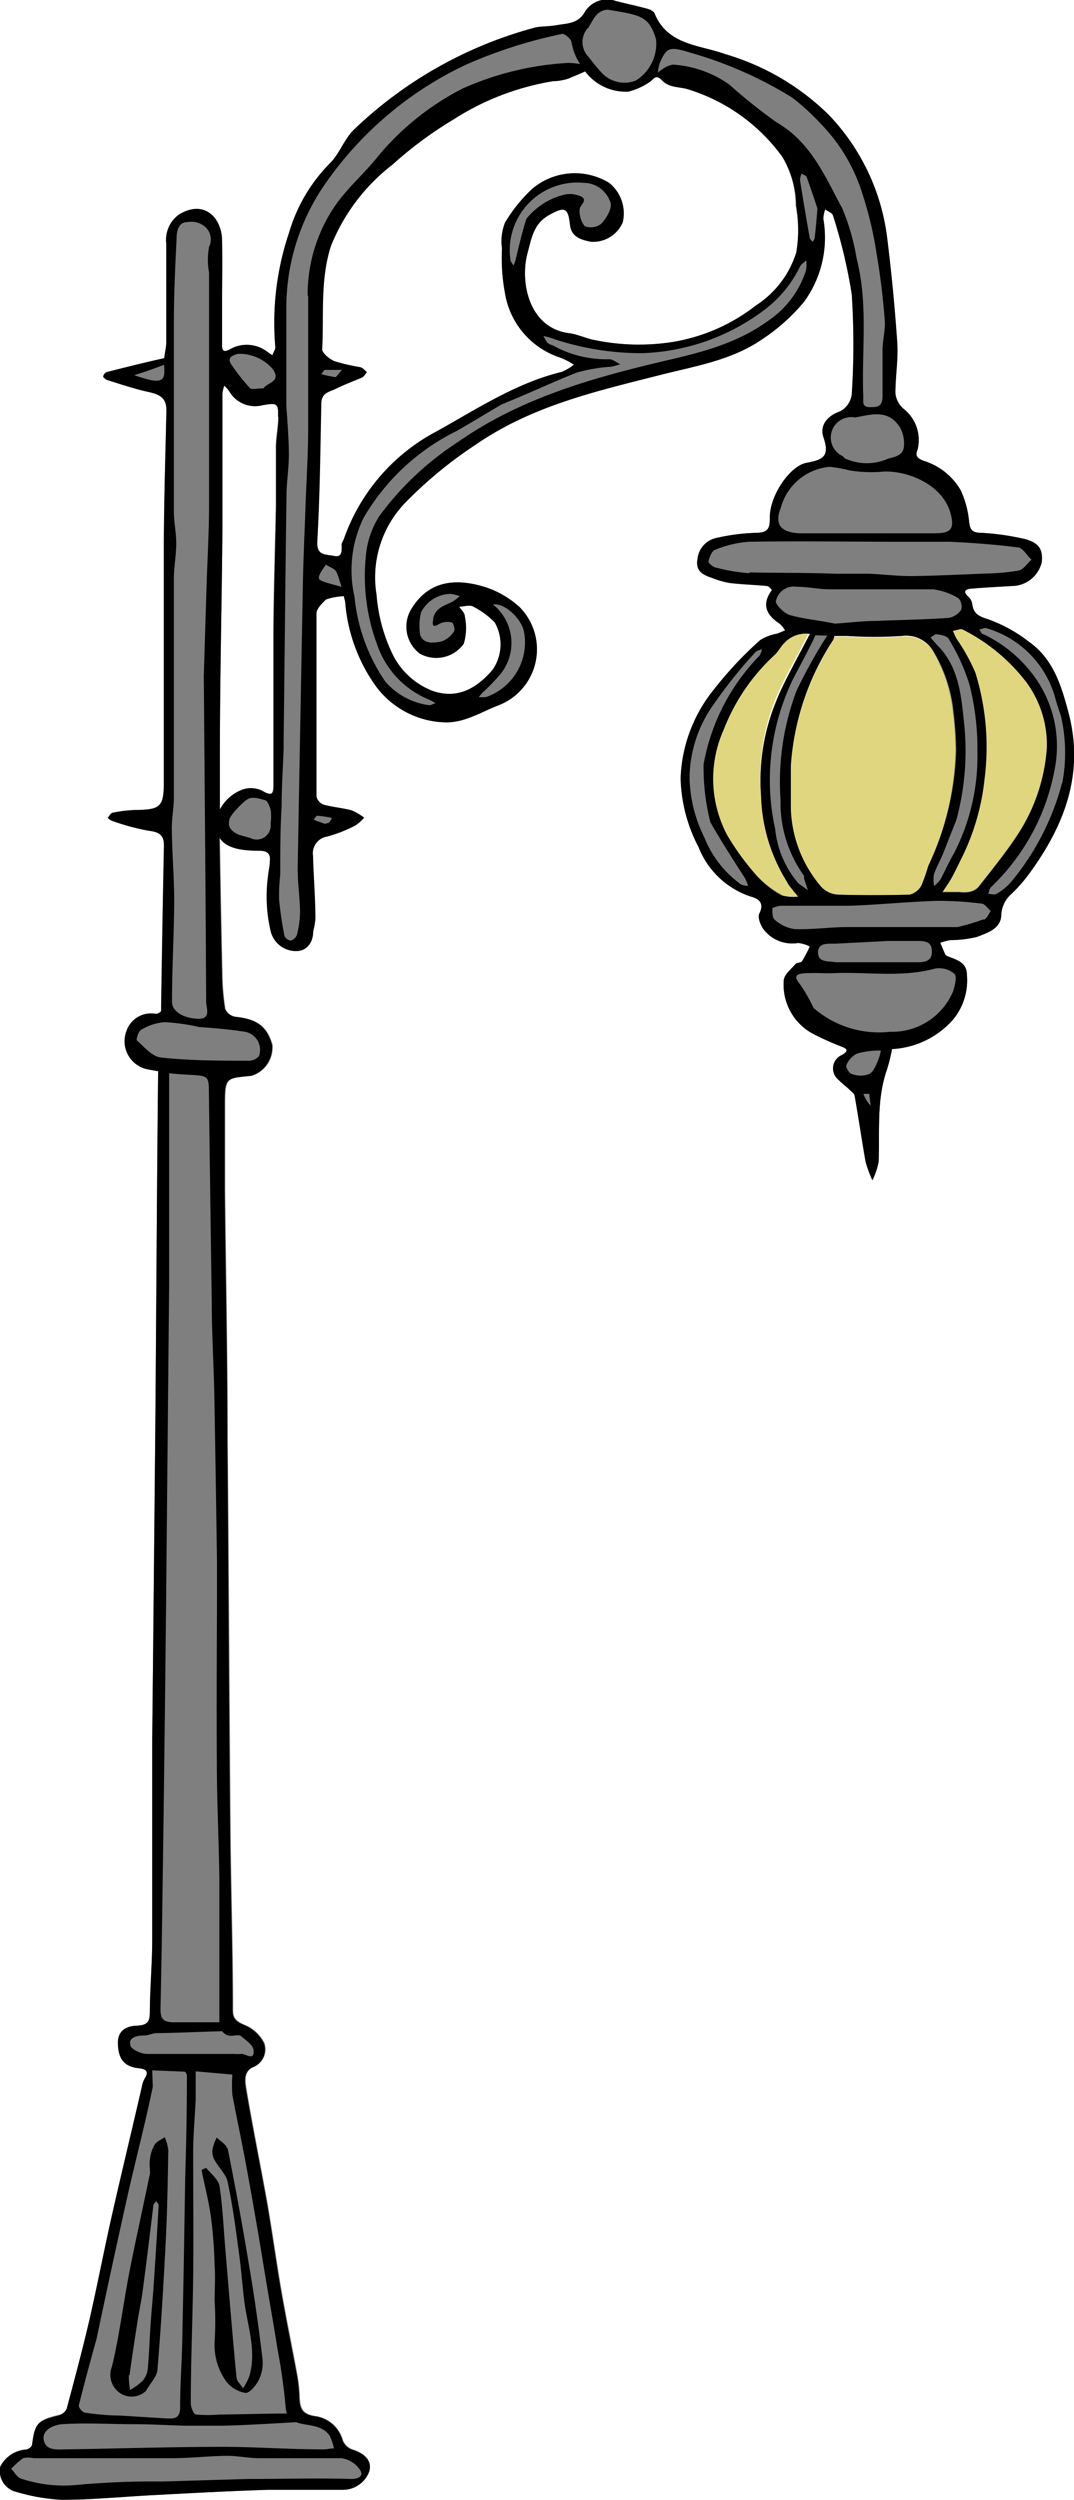 <svg xmlns="http://www.w3.org/2000/svg" viewBox="0 0 63.5 147.79"><defs><style>.cls-1{fill:#e0d680;}.cls-2{fill:#7f7f7f;}</style></defs><g id="Layer_2" data-name="Layer 2"><g id="street-light-2-front"><path id="fill3" class="cls-1" d="M61.89,44.32a10.67,10.67,0,0,1-1.7,5c-.71,1.09-1.54,2.1-2.34,3.13a1,1,0,0,1-.58.29,2,2,0,0,1-.55,0h-1c.19-.3.4-.58.57-.88s.41-.83.62-1.25a13.34,13.34,0,0,0,1.29-4.55,14.73,14.73,0,0,0-.53-6.3,11.36,11.36,0,0,0-1.11-2,5.4,5.4,0,0,1-.23-.49c.2,0,.45-.16.59-.08a10.94,10.94,0,0,1,3.81,3.06A6.27,6.27,0,0,1,61.89,44.32Zm-5.51-2.13a8.72,8.72,0,0,0-1.14-3.55,1.87,1.87,0,0,0-1.94-1,26.76,26.76,0,0,1-3.23,0l-.75,0a1,1,0,0,1-.07.24,15.46,15.46,0,0,0-2.5,7.43c0,.86,0,1.71,0,2.55a7.5,7.5,0,0,0,1.81,4.62,1.47,1.47,0,0,0,1,.49c1.42,0,2.85,0,4.26,0a1.1,1.1,0,0,0,.69-.54,10.76,10.76,0,0,0,.41-1.17,17,17,0,0,0,1.65-6.81A18.4,18.4,0,0,0,56.38,42.19Zm-9.78,10A10.1,10.1,0,0,1,45,47.07a12.35,12.35,0,0,1,.79-5.58c.4-1.07,1.43-2.89,2-4h-.08A1.76,1.76,0,0,0,46.3,38c-.21.21-.34.5-.56.7a11.77,11.77,0,0,0-3,4.38,7.11,7.11,0,0,0,.2,6.28,14.75,14.75,0,0,0,1.84,2.48,5.63,5.63,0,0,0,1.43,1.07,2.59,2.59,0,0,0,1,.08l-.57-.7Z"/><path id="fill2" class="cls-2" d="M63.19,42.19c-.43-1.63-.9-3.2-2.33-4.23a8.79,8.79,0,0,0-2.51-1.37c-.57-.18-.8-.37-.87-.9a.73.73,0,0,0-.2-.39c-.31-.27-.3-.46.13-.49.84-.08,1.69-.12,2.54-.17a1.84,1.84,0,0,0,1.65-1.4c.08-.84-.23-1.22-1.28-1.43A13.79,13.79,0,0,0,58,31.5c-.56,0-.66-.22-.71-.74A5.72,5.72,0,0,0,56.81,29a3.81,3.81,0,0,0-2.24-1.77c-.36-.16-.47-.28-.32-.67a2.32,2.32,0,0,0-.8-2.37,1.39,1.39,0,0,1-.51-.95c0-1,.17-2,.11-3q-.22-3.19-.62-6.36A12.78,12.78,0,0,0,49,6.79a14.42,14.42,0,0,0-6.09-3.58C41.37,2.65,39.47,2.69,38.7.8c-.05-.14-.27-.24-.43-.29C37.66.35,37,.21,36.41.06A1.53,1.53,0,0,0,34.6.67c-.4.73-1,.7-1.64.82s-1,.05-1.43.17a24.66,24.66,0,0,0-10.59,6c-.59.56-.86,1.43-1.44,2a9.62,9.62,0,0,0-2.4,4.07,16.63,16.63,0,0,0-.82,6.79c0,.16-.12.32-.18.48l-.28-.19a2,2,0,0,0-2.19-.18c-.35.2-.52.18-.5-.28,0-.77,0-1.54,0-2.31,0-1.28.06-2.55,0-3.82s-1-2.47-2.55-1.54a1.87,1.87,0,0,0-.75,1.71c0,1.95,0,3.9,0,5.84,0,.32-.09.63-.12.94-.91.2-2.55.61-3.41.83a.38.38,0,0,0-.2.27c0,.05.13.16.22.19.69.22,1.39.45,2.1.63s1.44.21,1.42,1.2c-.06,2.6-.14,5.21-.16,7.8,0,4.71,0,9.43,0,14.13,0,1.47-.19,1.65-1.66,1.66a7.78,7.78,0,0,0-1.36.17c-.11,0-.2.19-.3.31.08,0,.13.13.21.15a13.45,13.45,0,0,0,2.19.6c.63.08.94.23.92.92-.06,3.14-.11,6.29-.16,9.43,0,.11,0,.24,0,.31a.48.48,0,0,1-.32.17,1.53,1.53,0,0,0-1.73,1A1.7,1.7,0,0,0,8.6,63.19l.75.14c-.07,6.18-.11,14.14-.16,20.29Q9.1,93.24,9,102.84c0,3.92,0,7.86,0,11.79,0,1.42-.13,2.84-.14,4.27,0,.57-.08.83-.74.86S7,120,7,120.71c0,1,.41,1.44,1.24,1.53.46.05.6.21.33.63a1.64,1.64,0,0,0-.17.48c-.58,2.53-1.17,5-1.73,7.43-.47,2.1-.87,4.21-1.35,6.3-.41,1.77-.88,3.53-1.35,5.29a.67.67,0,0,1-.44.38c-1.31.32-1.44.47-1.61,1.77,0,.11-.26.29-.39.28a1.82,1.82,0,0,0-1.49,1A1.27,1.27,0,0,0,1,147.34a12.06,12.06,0,0,0,2.64.45c1.85,0,3.7-.19,5.56-.29,2.21-.11,4.43-.23,6.65-.3,1.47,0,2.95,0,4.42,0a1.64,1.64,0,0,0,1.52-1c.29-.69-.23-1.17-.94-1.39a1,1,0,0,1-.56-.53,2,2,0,0,0-1.66-1.45c-.78-.12-.87-.51-.9-1.12a8.84,8.84,0,0,0-.15-1.36c-.3-1.66-.65-3.31-.94-5s-.51-3.3-.8-5c-.4-2.25-.86-4.49-1.24-6.74-.08-.48-.22-1.12.38-1.4a1.13,1.13,0,0,0,.66-1.43,2.26,2.26,0,0,0-1.19-1.08c-.45-.2-.66-.37-.66-.85,0-3.61-.12-7.22-.15-10.83-.06-7.63-.1-15.27-.17-22.9,0-4.93-.1-9.85-.15-14.77,0-1.66,0-3.32,0-5s.07-1.59,1.57-1.74a1.77,1.77,0,0,0,1.23-1.85c-.32-1.1-.92-1.52-2.21-1.65a.82.82,0,0,1-.58-.47,15.19,15.19,0,0,1-.17-2.14q-.09-4-.15-8c.37.65,1.3.78,2.37.79.47,0,.67.17.62.64,0,.28-.09.55-.11.82a9,9,0,0,0,.1,3.18,1.52,1.52,0,0,0,1.51,1.18c.62,0,1-.51,1-1.16a6.6,6.6,0,0,0,.13-.73c0-1.25-.11-2.49-.14-3.73a1,1,0,0,1,.83-1.16A7.56,7.56,0,0,0,21,48.81a2.5,2.5,0,0,0,.53-.46,2.84,2.84,0,0,0-.74-.44c-.55-.14-1.13-.19-1.67-.34a.67.67,0,0,1-.41-.5c0-3.6,0-7.2,0-10.8,0-.28.33-.6.57-.83a3.54,3.54,0,0,1,1.06-.19c0,.12.06.23.07.35a9.87,9.87,0,0,0,1.75,4.88,5.26,5.26,0,0,0,4,2.22c1.24.09,2.24-.59,3.31-1a3.54,3.54,0,0,0,1.26-5.79,5.32,5.32,0,0,0-1.95-1.17c-1.63-.53-3.33-.53-4.41,1.2a2,2,0,0,0,.45,2.71,2,2,0,0,0,2.6-.59,3.29,3.29,0,0,0,.06-1.63c0-.2-.21-.38-.33-.57.28,0,.62-.12.84,0a5,5,0,0,1,1.26.92,2.64,2.64,0,0,1-.14,2.83c-1.09,1.26-2.21,1.67-3.51,1.24a4.39,4.39,0,0,1-2.46-2.34,9.53,9.53,0,0,1-.87-3.35A6.33,6.33,0,0,1,24,29.68a23.79,23.79,0,0,1,4.1-3.38C31.43,24,35.21,23.14,39,22.17c2.06-.52,4.2-.86,6-2.07a11.39,11.39,0,0,0,2.54-2.25,6.5,6.5,0,0,0,1.14-4.91,1.64,1.64,0,0,1,.11-.56c.16.12.42.21.46.36a30.63,30.63,0,0,1,1.11,4.66,46.76,46.76,0,0,1,0,5.92,1.37,1.37,0,0,1-.68,1c-.8.27-1.23.85-1,1.54.38,1.11,0,1.33-1,1.51s-2.22,2-2.17,3.29c0,.66-.18.84-.84.85a12.08,12.08,0,0,0-2.31.3,1.43,1.43,0,0,0-1.13,1.27c-.13.7.35.93.88,1.1a5.43,5.43,0,0,0,1,.29c.74.09,1.48.11,2.22.18.12,0,.31.23.31.24-.64.86-.33,1.48.47,2a2,2,0,0,1,.31.38c-.16.07-.31.14-.48.2a2.83,2.83,0,0,0-1,.38,23.17,23.17,0,0,0-2.72,2.89A8.84,8.84,0,0,0,40.25,46a9.19,9.19,0,0,0,1.06,4.08A5,5,0,0,0,44.37,53c.39.11.87.31.53,1-.12.23.08.75.29,1a2.13,2.13,0,0,0,2,.75,1.83,1.83,0,0,1,.69.21,9,9,0,0,1-.46.87c-.07.1-.31.07-.39.17-.26.3-.67.62-.69.95a3.31,3.31,0,0,0,1.91,3.26,15,15,0,0,0,1.54.68c.34.14.35.26,0,.47a.87.87,0,0,0-.2,1.49c.19.21.43.37.63.56s.29.24.31.37c.24,1.31.42,2.62.65,3.93a8.65,8.65,0,0,0,.4,1.07,4.32,4.32,0,0,0,.37-1.1c.07-1.81-.13-3.64.48-5.41a10.06,10.06,0,0,0,.31-1.24,5.2,5.2,0,0,0,3.59-1.72,3.66,3.66,0,0,0,.84-2.66c0-.79-.64-.91-1.18-1.13a.23.23,0,0,1-.11-.11c-.1-.22-.19-.45-.28-.67a2.94,2.94,0,0,1,.58-.16,6.85,6.85,0,0,0,1.59-.19c.59-.24,1.38-.46,1.43-1.26a1.72,1.72,0,0,1,.59-1.27,9.45,9.45,0,0,0,1.07-1.21C62.9,48.85,64.12,45.8,63.19,42.19ZM16.44,24.64c0,.58-.13,1.17-.14,1.75,0,1.16,0,2.32,0,3.48-.05,2.5-.13,5-.15,7.51,0,2.89,0,5.79,0,8.67,0,.14,0,.27,0,.41,0,.43-.08.63-.6.33a1.46,1.46,0,0,0-1.2-.12A2.49,2.49,0,0,0,13,47.86q0-1.59,0-3.18c0-4.42.11-8.85.15-13.28,0-2.7,0-5.41,0-8.12a2.08,2.08,0,0,1,.11-.48,2.11,2.11,0,0,1,.31.36,1.76,1.76,0,0,0,1.94.8C16.36,23.81,16.47,23.82,16.44,24.64ZM47.1,14.91a5.77,5.77,0,0,1-2.39,3.15,10.82,10.82,0,0,1-5,2.17A13.05,13.05,0,0,1,35,20.08a11.77,11.77,0,0,0-1.34-.38c-2.38-.28-2.94-3-2.46-4.75.23-.88.35-1.73,1.27-2.24s1.12-.45,1.23.59c.08.72.67.88,1.24,1a1.91,1.91,0,0,0,1.88-1.15A2.29,2.29,0,0,0,36,10.81a3.87,3.87,0,0,0-4.52.35,8.94,8.94,0,0,0-1.62,2,3,3,0,0,0-.18,1.52,11.32,11.32,0,0,0,.17,2.61,4.79,4.79,0,0,0,3.29,3.85,5.47,5.47,0,0,1,.79.42,3,3,0,0,1-.73.43c-2.7.66-5,2.19-7.38,3.51a11.47,11.47,0,0,0-5.5,6.4c0,.1-.12.18-.12.27,0,.32.08.81-.44.7s-1.06,0-1-.89c.13-2.71.15-5.42.17-8.14,0-.65.5-.69.87-.87s1-.43,1.54-.66c.12-.06.19-.21.29-.32-.14-.1-.25-.26-.39-.29a12,12,0,0,1-1.52-.36c-.3-.12-.75-.48-.74-.7.12-2-.13-4.09.52-6.11a11.44,11.44,0,0,1,3.63-4.8,23.22,23.22,0,0,1,3.62-2.68,15.5,15.5,0,0,1,5.93-2.25,3,3,0,0,0,.95-.19c.13-.06.59-.23.94-.41a3,3,0,0,0,2.55,1.21,3.93,3.93,0,0,0,1.26-.56c.25-.16.33-.53.76-.09s1,.35,1.5.51a10.76,10.76,0,0,1,5.6,4,5.6,5.6,0,0,1,.8,2.89A8.08,8.08,0,0,1,47.1,14.91Zm-.85,38a5.63,5.63,0,0,1-1.43-1.07A14.75,14.75,0,0,1,43,49.38a7.11,7.11,0,0,1-.2-6.28,11.77,11.77,0,0,1,3-4.38c.22-.2.35-.49.56-.7a1.76,1.76,0,0,1,1.44-.55h.08c-.56,1.12-1.59,2.94-2,4A12.35,12.35,0,0,0,45,47.07a10.1,10.1,0,0,0,1.56,5.11l.06.13.57.7A2.59,2.59,0,0,1,46.25,52.93Zm8.63-1.71a10.76,10.76,0,0,1-.41,1.17,1.1,1.1,0,0,1-.69.54c-1.41,0-2.84,0-4.26,0a1.47,1.47,0,0,1-1-.49,7.5,7.5,0,0,1-1.81-4.62c0-.84,0-1.69,0-2.55a15.46,15.46,0,0,1,2.5-7.43,1,1,0,0,0,.07-.24l.75,0a26.76,26.76,0,0,0,3.23,0,1.87,1.87,0,0,1,1.94,1,8.72,8.72,0,0,1,1.14,3.55,18.4,18.4,0,0,1,.15,2.22A17,17,0,0,1,54.88,51.22Zm7-6.9a10.67,10.67,0,0,1-1.7,5c-.71,1.09-1.54,2.1-2.34,3.13a1,1,0,0,1-.58.29,2,2,0,0,1-.55,0h-1c.19-.3.4-.58.57-.88s.41-.83.62-1.25a13.34,13.34,0,0,0,1.29-4.55,14.73,14.73,0,0,0-.53-6.3,11.36,11.36,0,0,0-1.11-2,5.4,5.4,0,0,1-.23-.49c.2,0,.45-.16.59-.08a10.94,10.94,0,0,1,3.81,3.06A6.27,6.27,0,0,1,61.89,44.32Z"/><path id="fill1" d="M63.19,42.19c-.43-1.63-.9-3.21-2.33-4.23a8.74,8.74,0,0,0-2.5-1.37c-.58-.18-.81-.37-.88-.9a.67.67,0,0,0-.2-.38c-.31-.28-.3-.47.13-.51.84-.07,1.69-.11,2.54-.16a1.82,1.82,0,0,0,1.64-1.4c.09-.84-.22-1.23-1.26-1.43A15.21,15.21,0,0,0,58,31.5c-.56,0-.66-.22-.71-.74A5.72,5.72,0,0,0,56.81,29a3.85,3.85,0,0,0-2.24-1.77c-.36-.16-.47-.28-.31-.67a2.36,2.36,0,0,0-.81-2.37,1.39,1.39,0,0,1-.51-.95c0-1,.18-2,.11-3-.15-2.12-.35-4.25-.62-6.36A12.78,12.78,0,0,0,49,6.79,14.61,14.61,0,0,0,42.88,3.2c-1.51-.55-3.41-.52-4.18-2.41-.05-.13-.27-.23-.43-.27C37.66.35,37,.21,36.41.06A1.55,1.55,0,0,0,34.6.67c-.4.73-1,.7-1.65.81s-1,.05-1.43.18a24.67,24.67,0,0,0-10.59,6c-.58.56-.85,1.43-1.43,2a9.72,9.72,0,0,0-2.4,4.07,16.66,16.66,0,0,0-.82,6.8c0,.15-.12.31-.18.47l-.28-.19a2,2,0,0,0-2.19-.18c-.34.2-.52.18-.5-.28,0-.77,0-1.54,0-2.31,0-1.28,0-2.55,0-3.82s-1-2.47-2.54-1.54a1.83,1.83,0,0,0-.76,1.71c0,1.95,0,3.89,0,5.84,0,.32-.09.63-.12.95-.91.19-2.55.6-3.41.82a.36.36,0,0,0-.2.27s.13.16.22.19c.7.22,1.39.45,2.1.63s1.44.2,1.42,1.2c-.06,2.6-.14,5.2-.15,7.8,0,4.71,0,9.42,0,14.13,0,1.47-.19,1.65-1.66,1.67a7.77,7.77,0,0,0-1.36.16c-.11,0-.2.2-.3.3a.78.78,0,0,0,.21.16,13.45,13.45,0,0,0,2.19.6c.63.08.94.23.93.92-.07,3.14-.12,6.29-.17,9.43,0,.1,0,.24,0,.31a.39.39,0,0,1-.31.17,1.53,1.53,0,0,0-1.73,1A1.69,1.69,0,0,0,8.6,63.19c.25.06.5.1.75.14-.07,6.18-.11,14.13-.16,20.29Q9.1,93.24,9,102.84c0,3.93,0,7.86,0,11.79,0,1.42-.13,2.85-.14,4.27,0,.57-.08.82-.75.86-.5,0-1.15.23-1.14,1,0,1,.4,1.43,1.24,1.52.46.05.6.21.33.63a1.49,1.49,0,0,0-.16.48c-.58,2.53-1.18,5-1.73,7.43-.48,2.1-.88,4.21-1.36,6.31-.41,1.77-.88,3.52-1.35,5.28a.71.71,0,0,1-.44.39c-1.31.32-1.44.46-1.61,1.76a.51.51,0,0,1-.39.28,1.82,1.82,0,0,0-1.49,1A1.27,1.27,0,0,0,1,147.33a11,11,0,0,0,2.64.46c1.85,0,3.7-.19,5.55-.28,2.22-.12,4.44-.24,6.66-.31,1.47,0,2.95,0,4.42,0a1.66,1.66,0,0,0,1.53-1c.27-.68-.24-1.16-1-1.38a.93.93,0,0,1-.55-.53,1.94,1.94,0,0,0-1.67-1.44c-.77-.12-.87-.52-.89-1.13a9,9,0,0,0-.15-1.36c-.31-1.66-.65-3.31-.94-5s-.51-3.31-.8-5c-.4-2.25-.86-4.49-1.24-6.74-.08-.48-.22-1.12.38-1.4a1.12,1.12,0,0,0,.66-1.42,2.24,2.24,0,0,0-1.19-1.09c-.46-.19-.66-.37-.66-.86,0-3.61-.12-7.21-.15-10.82-.07-7.64-.1-15.27-.16-22.9,0-4.93-.11-9.85-.16-14.78,0-1.65,0-3.31,0-5s.07-1.59,1.57-1.75a1.74,1.74,0,0,0,1.23-1.84c-.32-1.1-.92-1.52-2.2-1.65a.79.79,0,0,1-.58-.46,14,14,0,0,1-.18-2.14q-.09-4-.15-8c.38.65,1.31.79,2.37.79.47,0,.67.17.61.64,0,.27-.08.55-.1.82A9,9,0,0,0,16,55.05a1.54,1.54,0,0,0,1.52,1.18c.62,0,1-.51,1-1.17a4.46,4.46,0,0,0,.13-.73c0-1.24-.11-2.48-.14-3.72a1,1,0,0,1,.83-1.15A8.15,8.15,0,0,0,21,48.81a2.88,2.88,0,0,0,.53-.47,3.47,3.47,0,0,0-.74-.43c-.55-.15-1.13-.19-1.67-.34a.67.67,0,0,1-.41-.49c0-3.61,0-7.21,0-10.81,0-.28.33-.6.57-.83a3.47,3.47,0,0,1,1.06-.19c0,.12.06.23.07.35a9.87,9.87,0,0,0,1.75,4.88,5.26,5.26,0,0,0,4,2.22c1.24.09,2.24-.59,3.31-1a3.55,3.55,0,0,0,1.26-5.8,5.62,5.62,0,0,0-1.95-1.16c-1.63-.53-3.33-.53-4.42,1.2a2,2,0,0,0,.46,2.7,2,2,0,0,0,2.6-.58,3.29,3.29,0,0,0,.06-1.63c0-.2-.22-.38-.33-.56.28,0,.62-.14.84,0a4.78,4.78,0,0,1,1.26.93,2.62,2.62,0,0,1-.14,2.82c-1.09,1.26-2.21,1.67-3.51,1.24a4.43,4.43,0,0,1-2.47-2.34,10,10,0,0,1-.87-3.35A6.36,6.36,0,0,1,24,29.68a25.24,25.24,0,0,1,4.11-3.38C31.43,24,35.21,23.14,39,22.18c2.06-.53,4.2-.86,6-2.08a11.34,11.34,0,0,0,2.53-2.25,6.42,6.42,0,0,0,1.15-4.91,1.92,1.92,0,0,1,.11-.56c.16.12.42.21.46.36a30.91,30.91,0,0,1,1.11,4.66,44.83,44.83,0,0,1,0,5.91,1.31,1.31,0,0,1-.67,1c-.8.28-1.23.85-1,1.54.38,1.11,0,1.33-1,1.51s-2.22,2-2.17,3.29c0,.67-.18.84-.84.85a12.08,12.08,0,0,0-2.31.3,1.41,1.41,0,0,0-1.13,1.27c-.13.69.35.93.88,1.1a5.08,5.08,0,0,0,1,.29c.73.09,1.48.11,2.22.18.11,0,.3.23.3.24-.63.86-.33,1.48.47,2a1.72,1.72,0,0,1,.31.39l-.47.19a2.81,2.81,0,0,0-1,.38,21.74,21.74,0,0,0-2.71,2.89,8.79,8.79,0,0,0-2,5.27,9.19,9.19,0,0,0,1.06,4.08A5,5,0,0,0,44.37,53c.39.11.87.31.53,1-.13.24.08.75.29,1a2.13,2.13,0,0,0,2,.75,2,2,0,0,1,.69.21,9,9,0,0,1-.46.87c-.07.1-.3.07-.39.17-.26.3-.66.62-.69.95a3.29,3.29,0,0,0,1.91,3.26,16.34,16.34,0,0,0,1.54.68c.34.14.36.26,0,.48a.86.86,0,0,0-.2,1.48c.19.21.43.37.63.57s.29.23.31.37c.23,1.3.42,2.61.65,3.91a7.41,7.41,0,0,0,.4,1.08,4.32,4.32,0,0,0,.37-1.1c.07-1.81-.13-3.64.48-5.41a9.83,9.83,0,0,0,.31-1.25,5.16,5.16,0,0,0,3.59-1.72,3.63,3.63,0,0,0,.84-2.65c0-.78-.64-.91-1.18-1.13a.29.29,0,0,1-.11-.11c-.1-.22-.19-.45-.29-.67a3.33,3.33,0,0,1,.6-.16,6.77,6.77,0,0,0,1.58-.19c.6-.24,1.38-.46,1.43-1.26a1.74,1.74,0,0,1,.59-1.27,8.67,8.67,0,0,0,1.06-1.21C62.9,48.85,64.12,45.8,63.19,42.19ZM26.74,35.58c-.48.24-1,.36-1.13,1,0,.21-.15.63.37.3a1.07,1.07,0,0,1,.73-.08c.08,0,.21.42.14.52a1.5,1.5,0,0,1-.73.6c-.46.09-1.08.19-1.28-.39a3.49,3.49,0,0,1,.05-1.32,2,2,0,0,1,1.76-1.1,2.44,2.44,0,0,1,.53.14A3.28,3.28,0,0,1,26.74,35.58Zm1.8,5.36a11.89,11.89,0,0,0,.93-.95,2.92,2.92,0,0,0-.32-4.25c.62-.12,1.61.74,1.82,1.55a3.42,3.42,0,0,1-2.23,3.92,2,2,0,0,1-.43,0A3.45,3.45,0,0,1,28.54,40.94Zm32.14-.61a6.23,6.23,0,0,1,1.21,4,10.71,10.71,0,0,1-1.7,5c-.71,1.09-1.54,2.1-2.34,3.13a1,1,0,0,1-.58.29,2,2,0,0,1-.55,0h-1c.19-.3.4-.58.57-.89s.41-.82.62-1.24a13.72,13.72,0,0,0,1.3-4.55,14.82,14.82,0,0,0-.54-6.29,11.09,11.09,0,0,0-1.11-2c-.09-.16-.15-.33-.23-.49.2,0,.45-.15.59-.07A10.89,10.89,0,0,1,60.68,40.33ZM48.91,37.58a29.16,29.16,0,0,0-1.82,3.27,15.3,15.3,0,0,0-.94,6.46,7.36,7.36,0,0,0,1.39,4.47s0,.1,0,.15c.07.24.15.47.23.7l-.55-.39A5.84,5.84,0,0,1,45.83,49a13.2,13.2,0,0,1-.31-3.18,13.77,13.77,0,0,1,1.36-5.66c.29-.56,1.07-2,1.33-2.6ZM46.76,47.83c0-.86,0-1.71,0-2.56a15.36,15.36,0,0,1,2.5-7.43,1,1,0,0,0,.07-.24l.75,0a24.86,24.86,0,0,0,3.23,0,1.88,1.88,0,0,1,1.94,1,8.72,8.72,0,0,1,1.14,3.55,20.52,20.52,0,0,1,.15,2.22,17,17,0,0,1-1.65,6.81,10.76,10.76,0,0,1-.41,1.17,1.1,1.1,0,0,1-.69.54q-2.13.07-4.26,0a1.45,1.45,0,0,1-1-.49A7.43,7.43,0,0,1,46.76,47.83Zm8.46,3.86c.14-.41.36-.8.53-1.2.27-.68.53-1.36.79-2A15.57,15.57,0,0,0,57,42.74c-.17-1.63-.31-3.34-1.6-4.61a5.32,5.32,0,0,1-.38-.45c.13-.06.26-.2.38-.18s.58.08.67.24a11.94,11.94,0,0,1,1.24,2.7,15.38,15.38,0,0,1,.48,4,12.55,12.55,0,0,1-1.38,6c-.29.5-.52,1-.8,1.55a2,2,0,0,1-.38.39A1.89,1.89,0,0,1,55.22,51.69Zm-20.47-50c.34-.51.48-1.07,1.19-1.12,1.86.33,2.43.32,2.85,1.76a2.57,2.57,0,0,1-1.21,2.44,1.85,1.85,0,0,1-1.93-.39c-.3-.31-.57-.65-.84-1A1.26,1.26,0,0,1,34.75,1.66ZM14.05,20.92a2.59,2.59,0,0,1,2.09.92c.5.74-.34.77-.56,1.12-.37,0-.69.08-.79,0a11.85,11.85,0,0,1-1.12-1.42C13.38,21.09,13.83,21,14.05,20.92ZM10.28,47.15c0-4.32,0-8.63,0-12.94,0-.69.14-1.38.14-2.07s-.14-1.27-.14-1.91q0-5.6,0-11.2c0-1.63.08-3.27.16-4.9,0-.44.09-1,.65-1a1.25,1.25,0,0,1,.89.17,1,1,0,0,1,.38,1.3,4.22,4.22,0,0,0,0,1.51c0,4.58,0,9.16,0,13.73,0,1.64-.1,3.27-.15,4.91s-.11,3.48-.16,5.22c.05,6.52.11,12.89.14,19.26,0,.36.31,1-.44,1s-1.58-.36-1.58-1c0-2,.12-4,.13-5.93,0-1.4-.12-2.8-.14-4.2C10.14,48.42,10.28,47.78,10.28,47.15ZM8.94,22.48a9.15,9.15,0,0,1-1-.3c.34-.11.67-.21,1-.33l.76-.28v0C9.77,22.38,9.66,22.59,8.94,22.48Zm3.88,81.64c0,2.35.12,4.69.15,7,0,2.08,0,4.15,0,6.23,0,.74,0,1.47,0,2.21-.77,0-2.15,0-2.66,0-.7,0-.83-.22-.82-.85.08-3.48.12-7,.17-10.43q.09-6.72.16-13.43Q9.91,85.42,10,76c0-3.58,0-8.9,0-12.55.45.05.9.08,1.35.1.94.06,1,.1,1,1q.08,6.21.17,12.43c0,1.79.11,3.58.15,5.38q.09,5,.16,10c0,.64,0,1.28,0,1.92C12.82,97.58,12.8,100.85,12.82,104.12ZM5.71,138.27c.63-3,1.26-5.9,1.9-8.76.46-2,1-4.08,1.42-6.12a.75.75,0,0,0,0-.15L9,122.4l1.94.08s.11.14.11.22q0,3-.1,6c-.05,3-.09,5.91-.16,8.87,0,1.59-.14,3.17-.14,4.75,0,.69-.36.68-.84.66l-2.72-.17c-.69,0-1.38-.07-2.06-.17-.15,0-.4-.32-.37-.43C5,140.85,5.35,139.56,5.71,138.27Zm15.46,7.6c.39.43.16.68-.38.69-2-.06-4,0-5.9,0h-.23l-5.07.15a48.67,48.67,0,0,0-5.13.21,8,8,0,0,1-3.21-.38c-.23-.06-.39-.38-.59-.58a5.18,5.18,0,0,1,.7-.63,1.36,1.36,0,0,1,.61,0c2.75,0,5.49,0,8.23,0,1.08,0,2.15-.13,3.23-.14.6,0,1.21.13,1.82.14,1.64,0,3.28,0,4.92,0A1.58,1.58,0,0,1,21.17,145.87ZM19.49,144a3.49,3.49,0,0,1,.26.75c-.21,0-.42.06-.63.06-2,0-4-.15-5.94-.15-3.09,0-6.18.1-9.27.15-.51,0-1.19.1-1.32-.54s.64-.92,1.1-.95c1.4-.09,2.81,0,4.21,0,1,0,2,.06,3,.09.7,0,1.4,0,2.11,0,.94,0,3.37-.14,4.5-.21l.21.07C18.32,143.42,19.06,143.38,19.49,144Zm-4.94-16c.24,1.28.46,2.55.68,3.83s.39,2.36.59,3.54.4,2.31.58,3.47a34.46,34.46,0,0,1,.49,3.49,1.53,1.53,0,0,0,.07.36c-1.24,0-3.21.06-4,.06a7.68,7.68,0,0,1-1.36,0c-.15,0-.32-.43-.32-.66,0-2.47.11-5,.14-7.43s0-4.91,0-7.36c0-1.06.1-2.12.15-3.17,0-.14,0-.27,0-.4,0-.42,0-.85,0-1.27l2.17.19a7.87,7.87,0,0,0,0,1.21C14,125.25,14.3,126.63,14.55,128Zm-.34-7.66c.29.26.74.54.78.85.07.71-.46.21-.74.24a3.65,3.65,0,0,1-.47,0c-1.69,0-3.39,0-5.08,0-.37,0-1-.29-1-.55-.09-.43.4-.54.82-.54.25,0,.49-.13.73-.14.91,0,2.84-.09,3.89-.11a.64.64,0,0,0,.64.26C13.9,120.35,14.12,120.29,14.21,120.36ZM14.49,61a1.09,1.09,0,0,1,.83,1.42.75.75,0,0,1-.61.29c-1.74,0-3.48,0-5.2-.19-.51-.05-1-.64-1.41-1-.07-.07.09-.56.25-.64a3.17,3.17,0,0,1,1.37-.45,12.28,12.28,0,0,1,2.07.29C12.8,60.79,13.65,60.87,14.49,61ZM16,48.7a.83.83,0,0,1-1.21.84l-.68-.19c-.67-.32-.59-.64-.55-.89s.67-.91,1-1.16.73-.09,1.08,0c.17,0,.31.38.37.61A3.38,3.38,0,0,1,16,48.7Zm.47-24.06c0,.58-.13,1.17-.14,1.75,0,1.16,0,2.32,0,3.48-.05,2.5-.13,5-.15,7.51,0,2.89,0,5.78,0,8.68,0,.13,0,.26,0,.39,0,.44-.08.64-.6.34a1.5,1.5,0,0,0-1.2-.12A2.49,2.49,0,0,0,13,47.86q0-1.59,0-3.18c0-4.42.11-8.85.15-13.27,0-2.71,0-5.42,0-8.13a2.08,2.08,0,0,1,.11-.48,1.74,1.74,0,0,1,.31.36,1.76,1.76,0,0,0,1.94.8C16.36,23.81,16.47,23.82,16.44,24.64Zm2.33,23.59a6,6,0,0,1,.83.13l-.15.25c-.16.08-.24.1-.32.08l-.61-.22C18.6,48.39,18.69,48.22,18.77,48.23Zm-.58-30.74c0,2.62,0,5.24,0,7.86,0,1.48-.1,3-.15,4.43s-.13,3.12-.16,4.67q-.16,8.46-.31,16.92c0,.84.13,1.69.14,2.54a5.61,5.61,0,0,1-.18,1.34.56.56,0,0,1-.37.36.48.48,0,0,1-.37-.28,20.09,20.09,0,0,1-.32-2.18,11.89,11.89,0,0,1,.07-1.46c0-1.34,0-2.68.08-4,0-1.15.08-2.3.12-3.45,0-.15,0-.31,0-.46.06-4.82.1-9.64.17-14.45,0-.82.14-1.64.14-2.46S17,25,16.93,24c0-.74,0-1.49,0-2.23,0-1.19,0-2.39,0-3.58a12.83,12.83,0,0,1,2.08-7,21,21,0,0,1,8.55-7.37A28.08,28.08,0,0,1,33.26,2c.14,0,.5.3.53.49a3.39,3.39,0,0,0,.51,1.3,4.39,4.39,0,0,0-.71-.07,17.69,17.69,0,0,0-6.23,1.51,15.92,15.92,0,0,0-5,4c-.79,1-1.8,1.86-2.53,2.91A9.31,9.31,0,0,0,18.19,17.49ZM19,23.86c0-.66.5-.69.87-.88s1-.43,1.54-.66c.12-.06.19-.21.29-.32-.13-.1-.25-.26-.39-.29a12,12,0,0,1-1.52-.35c-.31-.13-.75-.49-.74-.72.11-2-.13-4.08.52-6.1a11.44,11.44,0,0,1,3.63-4.8,23.22,23.22,0,0,1,3.62-2.68A15.52,15.52,0,0,1,32.71,4.8a3,3,0,0,0,.95-.17c.13-.07.59-.24.94-.41a3,3,0,0,0,2.55,1.2,3.84,3.84,0,0,0,1.26-.57c.25-.14.33-.52.76-.08s1,.35,1.51.51a10.85,10.85,0,0,1,5.59,4,5.87,5.87,0,0,1,.81,2.9,8.4,8.4,0,0,1,0,2.74,5.78,5.78,0,0,1-2.39,3.14,10.83,10.83,0,0,1-5,2.17A12.89,12.89,0,0,1,35,20.07c-.46-.1-.89-.32-1.34-.37-2.37-.29-2.94-3-2.47-4.75.24-.88.36-1.73,1.28-2.24s1.12-.45,1.23.58c.08.73.67.89,1.24,1a1.91,1.91,0,0,0,1.88-1.15A2.31,2.31,0,0,0,36,10.8a3.91,3.91,0,0,0-4.53.36,9.18,9.18,0,0,0-1.61,2,3,3,0,0,0-.18,1.52,11.32,11.32,0,0,0,.17,2.61,4.83,4.83,0,0,0,3.29,3.86,4.24,4.24,0,0,1,.79.41,2.74,2.74,0,0,1-.73.43c-2.7.66-5,2.19-7.38,3.51a11.47,11.47,0,0,0-5.5,6.4,1.07,1.07,0,0,0-.12.27c0,.32.07.81-.44.7s-1.06,0-1-.88C18.92,29.29,18.94,26.57,19,23.86Zm0-1.74c.07-.09.15-.25.22-.25.33,0,.66,0,1,0l-.37.43A6.77,6.77,0,0,1,19,22.12Zm15.36-10.5a1.54,1.54,0,0,0-1-.11,4.15,4.15,0,0,0-2.24,1.43c-.27.86-.45,1.65-.64,2.44a2.08,2.08,0,0,1-.12.32c-.06-.11-.17-.22-.18-.33a4,4,0,0,1,4.33-4.56A1.67,1.67,0,0,1,36.1,12c.09.34-.24.89-.53,1.21a1,1,0,0,1-1,.16,1.45,1.45,0,0,1-.3-1C34.31,12.1,34.77,11.83,34.36,11.62ZM18.85,34.18c0-.26.26-.53.41-.8.22.14.56.25.64.45a8.07,8.07,0,0,1,.29.87C19.72,34.54,18.85,34.39,18.85,34.18ZM47.65,16a5.67,5.67,0,0,1-2.11,2.88c-2,1.49-4.27,2-6.6,2.54-4.2,1-8.31,2.21-11.92,4.75a17.7,17.7,0,0,0-4.57,4.31A5.22,5.22,0,0,0,21.62,33a11.59,11.59,0,0,0,.66,5.06,5.41,5.41,0,0,0,3.15,3.33,3.54,3.54,0,0,1,.33.19c-.13,0-.28.14-.4.11a4.13,4.13,0,0,1-2.59-1.41,10.68,10.68,0,0,1-1.81-5,7.06,7.06,0,0,1,.54-4.67A13,13,0,0,1,27,25.48c.89-.51,1.77-1.05,2.66-1.57,1.58-.64,3-1.31,4.43-1.88A9.91,9.91,0,0,1,36,21.69c.23,0,.45-.1.68-.15-.23-.1-.46-.32-.68-.3a6.54,6.54,0,0,1-3.3-.81,1.13,1.13,0,0,1-.33-.16,2.75,2.75,0,0,1-.24-.41l.38.1a16.42,16.42,0,0,0,5.45.92,12.67,12.67,0,0,0,7.34-2.64,7.12,7.12,0,0,0,2-2.48c.07-.15.25-.25.37-.37A2,2,0,0,1,47.65,16Zm.52-1.93a.67.67,0,0,1-.13.23c-.06-.09-.16-.17-.17-.26q-.3-1.69-.57-3.39a1.1,1.1,0,0,1,.09-.38c.1.06.27.1.3.19.23.62.43,1.24.64,1.86C48.28,13,48.23,13.52,48.17,14.05Zm1.59-1.82c-1-1.87-1.84-3.85-3.82-5A32,32,0,0,1,43.12,5a6.49,6.49,0,0,0-3.33-1.18A1.43,1.43,0,0,0,39.3,4a2.32,2.32,0,0,0-.4.3A2.37,2.37,0,0,1,39,3.75c.42-1,.61-1,1.84-.63a23.85,23.85,0,0,1,6,2.65,14,14,0,0,1,1.71,1.57A10.27,10.27,0,0,1,51,11.49a21.78,21.78,0,0,1,.84,3.59c.22,1.27.37,2.55.47,3.83.05.57-.12,1.16-.13,1.75,0,.92,0,1.84,0,2.76,0,.62-.29.66-.76.65s-.37-.3-.38-.68c-.1-2.7.3-5.4-.39-8.1A13.25,13.25,0,0,0,49.76,12.23Zm.74,12.44c1-.17,2-.54,2.72.59a2,2,0,0,1,.22,1.16c-.06.46-.47.56-.94.68a3.07,3.07,0,0,1-2.5,0c-.06,0-.11-.1-.17-.15A1.21,1.21,0,0,1,50.5,24.67ZM46.17,30a3.29,3.29,0,0,1,2.88-2.4,7.21,7.21,0,0,1,1.17.21,8.39,8.39,0,0,0,1.8.09c1.38-.17,3.66.63,4.17,2.41.26.94.06,1.22-.91,1.22h-8C46.15,31.48,45.77,31,46.17,30Zm-1.86,3.89a10.55,10.55,0,0,1-1.92-.32c-.19,0-.51-.27-.5-.38s.18-.62.38-.68a6.42,6.42,0,0,1,2-.48c3-.05,6,0,9.07,0,.94,0,1.88,0,2.82,0,1.32.06,2.65.16,4,.33.3,0,.55.48.83.73-.25.22-.47.57-.75.64a13.13,13.13,0,0,1-2,.18c-1.46.06-2.92.13-4.38.15-.83,0-1.66-.11-2.49-.14-.67,0-1.33,0-2,0C47.57,33.85,45.94,33.88,44.31,33.84Zm1.56,1.67a1.08,1.08,0,0,1,1.23-.87c.64,0,1.27.14,1.91.15,2.05,0,4.1,0,6.15,0a3.91,3.91,0,0,1,1.51.53.73.73,0,0,1,.16.68,1.11,1.11,0,0,1-.74.48c-1.42.1-2.85.12-4.27.18-.82,0-1.64.11-2.46.16-1-.21-1.83-.27-2.67-.51C46.35,36.25,45.83,35.74,45.87,35.51ZM43.81,52.29a6.29,6.29,0,0,1-2.17-2.79,8.26,8.26,0,0,1-.87-3.5,7.59,7.59,0,0,1,1.3-4.18,28.71,28.71,0,0,1,2.59-3.26c.08-.1.26-.12.39-.18a1.31,1.31,0,0,1-.14.38,12.27,12.27,0,0,0-3.31,6.43A13.12,13.12,0,0,0,42,48.61c.69,1.21,1.38,2.27,2.06,3.33a2.87,2.87,0,0,1,.17.44A1.49,1.49,0,0,1,43.81,52.29Zm1-.43A15.69,15.69,0,0,1,43,49.39a7.11,7.11,0,0,1-.2-6.28,11.73,11.73,0,0,1,3-4.39c.22-.2.35-.49.57-.7a1.69,1.69,0,0,1,1.43-.55h.09c-.57,1.12-1.6,2.94-2,4A12.22,12.22,0,0,0,45,47.07a10.1,10.1,0,0,0,1.56,5.11.83.83,0,0,0,.07.13c.18.24.37.47.56.7a2.59,2.59,0,0,1-1-.08A5.41,5.41,0,0,1,44.82,51.86Zm6.23,12.81c.13,0,.35,0,.36,0,0,.23.06.47.08.7A2,2,0,0,1,51.05,64.67Zm.34-1.17a1.41,1.41,0,0,1-1,0c-.16,0-.39-.42-.34-.52a1.3,1.3,0,0,1,.63-.69,4.71,4.71,0,0,1,1.41-.18,2.87,2.87,0,0,1-.18.62C51.78,63,51.65,63.37,51.39,63.5Zm5.06-5.91c.16.16,0,.72-.08,1A3.91,3.91,0,0,1,52.62,61a5.89,5.89,0,0,1-4.52-1.41,9.84,9.84,0,0,0-.77-1.36c-.42-.5-.3-.66.27-.69s1,0,1.52,0c2.06-.11,4.13.28,6.18-.28A1.41,1.41,0,0,1,56.45,57.59Zm-8.08-1.24c0-.66.6-.54,1.06-.56l3.09-.16c.68,0,1.21,0,1.73,0s.85.07.86.62-.38.64-.84.64H49.43C49,56.81,48.38,56.92,48.37,56.35Zm9.79-2a13,13,0,0,1-1.54.46c-2.29,0-4.41,0-6.54,0-1,0-2.06.16-3.09.12a2.26,2.26,0,0,1-1.17-.55c-.15-.11-.15-.46-.14-.7,0,0,.33-.13.51-.13,1.35,0,2.7,0,4.05,0,1.7-.06,3.39-.23,5.1-.29a20.33,20.33,0,0,1,2.69.16c.2,0,.38.29.56.44C58.45,54.05,58.35,54.31,58.16,54.38Zm4.64-8.05a15.16,15.16,0,0,1-3,5.83,3.23,3.23,0,0,1-.88.72c-.11.07-.32,0-.48,0,.05-.13.06-.3.15-.39a12.8,12.8,0,0,0,3.78-7,7,7,0,0,0-1.49-5.83,7.82,7.82,0,0,0-2.74-2.14c-.1,0-.16-.18-.24-.28.15,0,.31-.12.43-.07a5.92,5.92,0,0,1,4.09,4.2c.09.33.21.65.32,1A9.65,9.65,0,0,1,62.8,46.33Zm-54.13,95c.25-.43.62-.8.65-1.2.21-2.53.36-5.07.49-7.61.09-1.79.12-3.58.15-5.37a2.76,2.76,0,0,0-.21-.77c-.2.14-.47.25-.59.44a2.1,2.1,0,0,0-.28.82c-.05.28,0,.59,0,.87-.41,2-.86,4-1.25,6-.34,1.81-.57,3.64-1,5.43A1.31,1.31,0,0,0,7,141.41,1.23,1.23,0,0,0,8.67,141.31Zm-1-.88c.13-1,.3-2.07.46-3.11.11-.72.24-1.27.31-1.84.23-1.69.43-3.39.64-5.09,0-.09.12-.17.19-.25,0,.08.12.16.12.23q-.12,2.19-.27,4.38c-.05.86-.14,1.73-.2,2.59s-.09,1.8-.17,2.69a1.32,1.32,0,0,1-.3.73,3.82,3.82,0,0,1-.75.55A4.32,4.32,0,0,1,7.62,140.43Zm5.8-13.4c.47,2.32.89,4.64,1.28,7,.31,1.8.56,3.62.78,5.43a2.3,2.3,0,0,1-.21,1.24c-.16.33-.56.81-.8.78a1.79,1.79,0,0,1-1.15-.7,3.69,3.69,0,0,1-.67-2.33,19.34,19.34,0,0,0,0-2.4c0-.72.05-1.4,0-2.07a26.54,26.54,0,0,0-.21-2.83c-.13-1-.38-1.89-.56-2.84a.7.7,0,0,1,.28-.12c.28.34.72.68.78,1.07.19,1.25.24,2.53.35,3.8.21,2.49.41,5,.65,7.47,0,.24.25.45.39.68a3.7,3.7,0,0,0,.37-.71c.45-1.53-.12-3-.3-4.47-.12-1-.19-2-.33-2.95-.18-1.36-.36-2.72-.65-4.07-.09-.45-.52-.83-.75-1.26a1,1,0,0,1-.15-.64,2.56,2.56,0,0,1,.26-.73C13,126.58,13.37,126.77,13.42,127Z"/></g></g></svg>